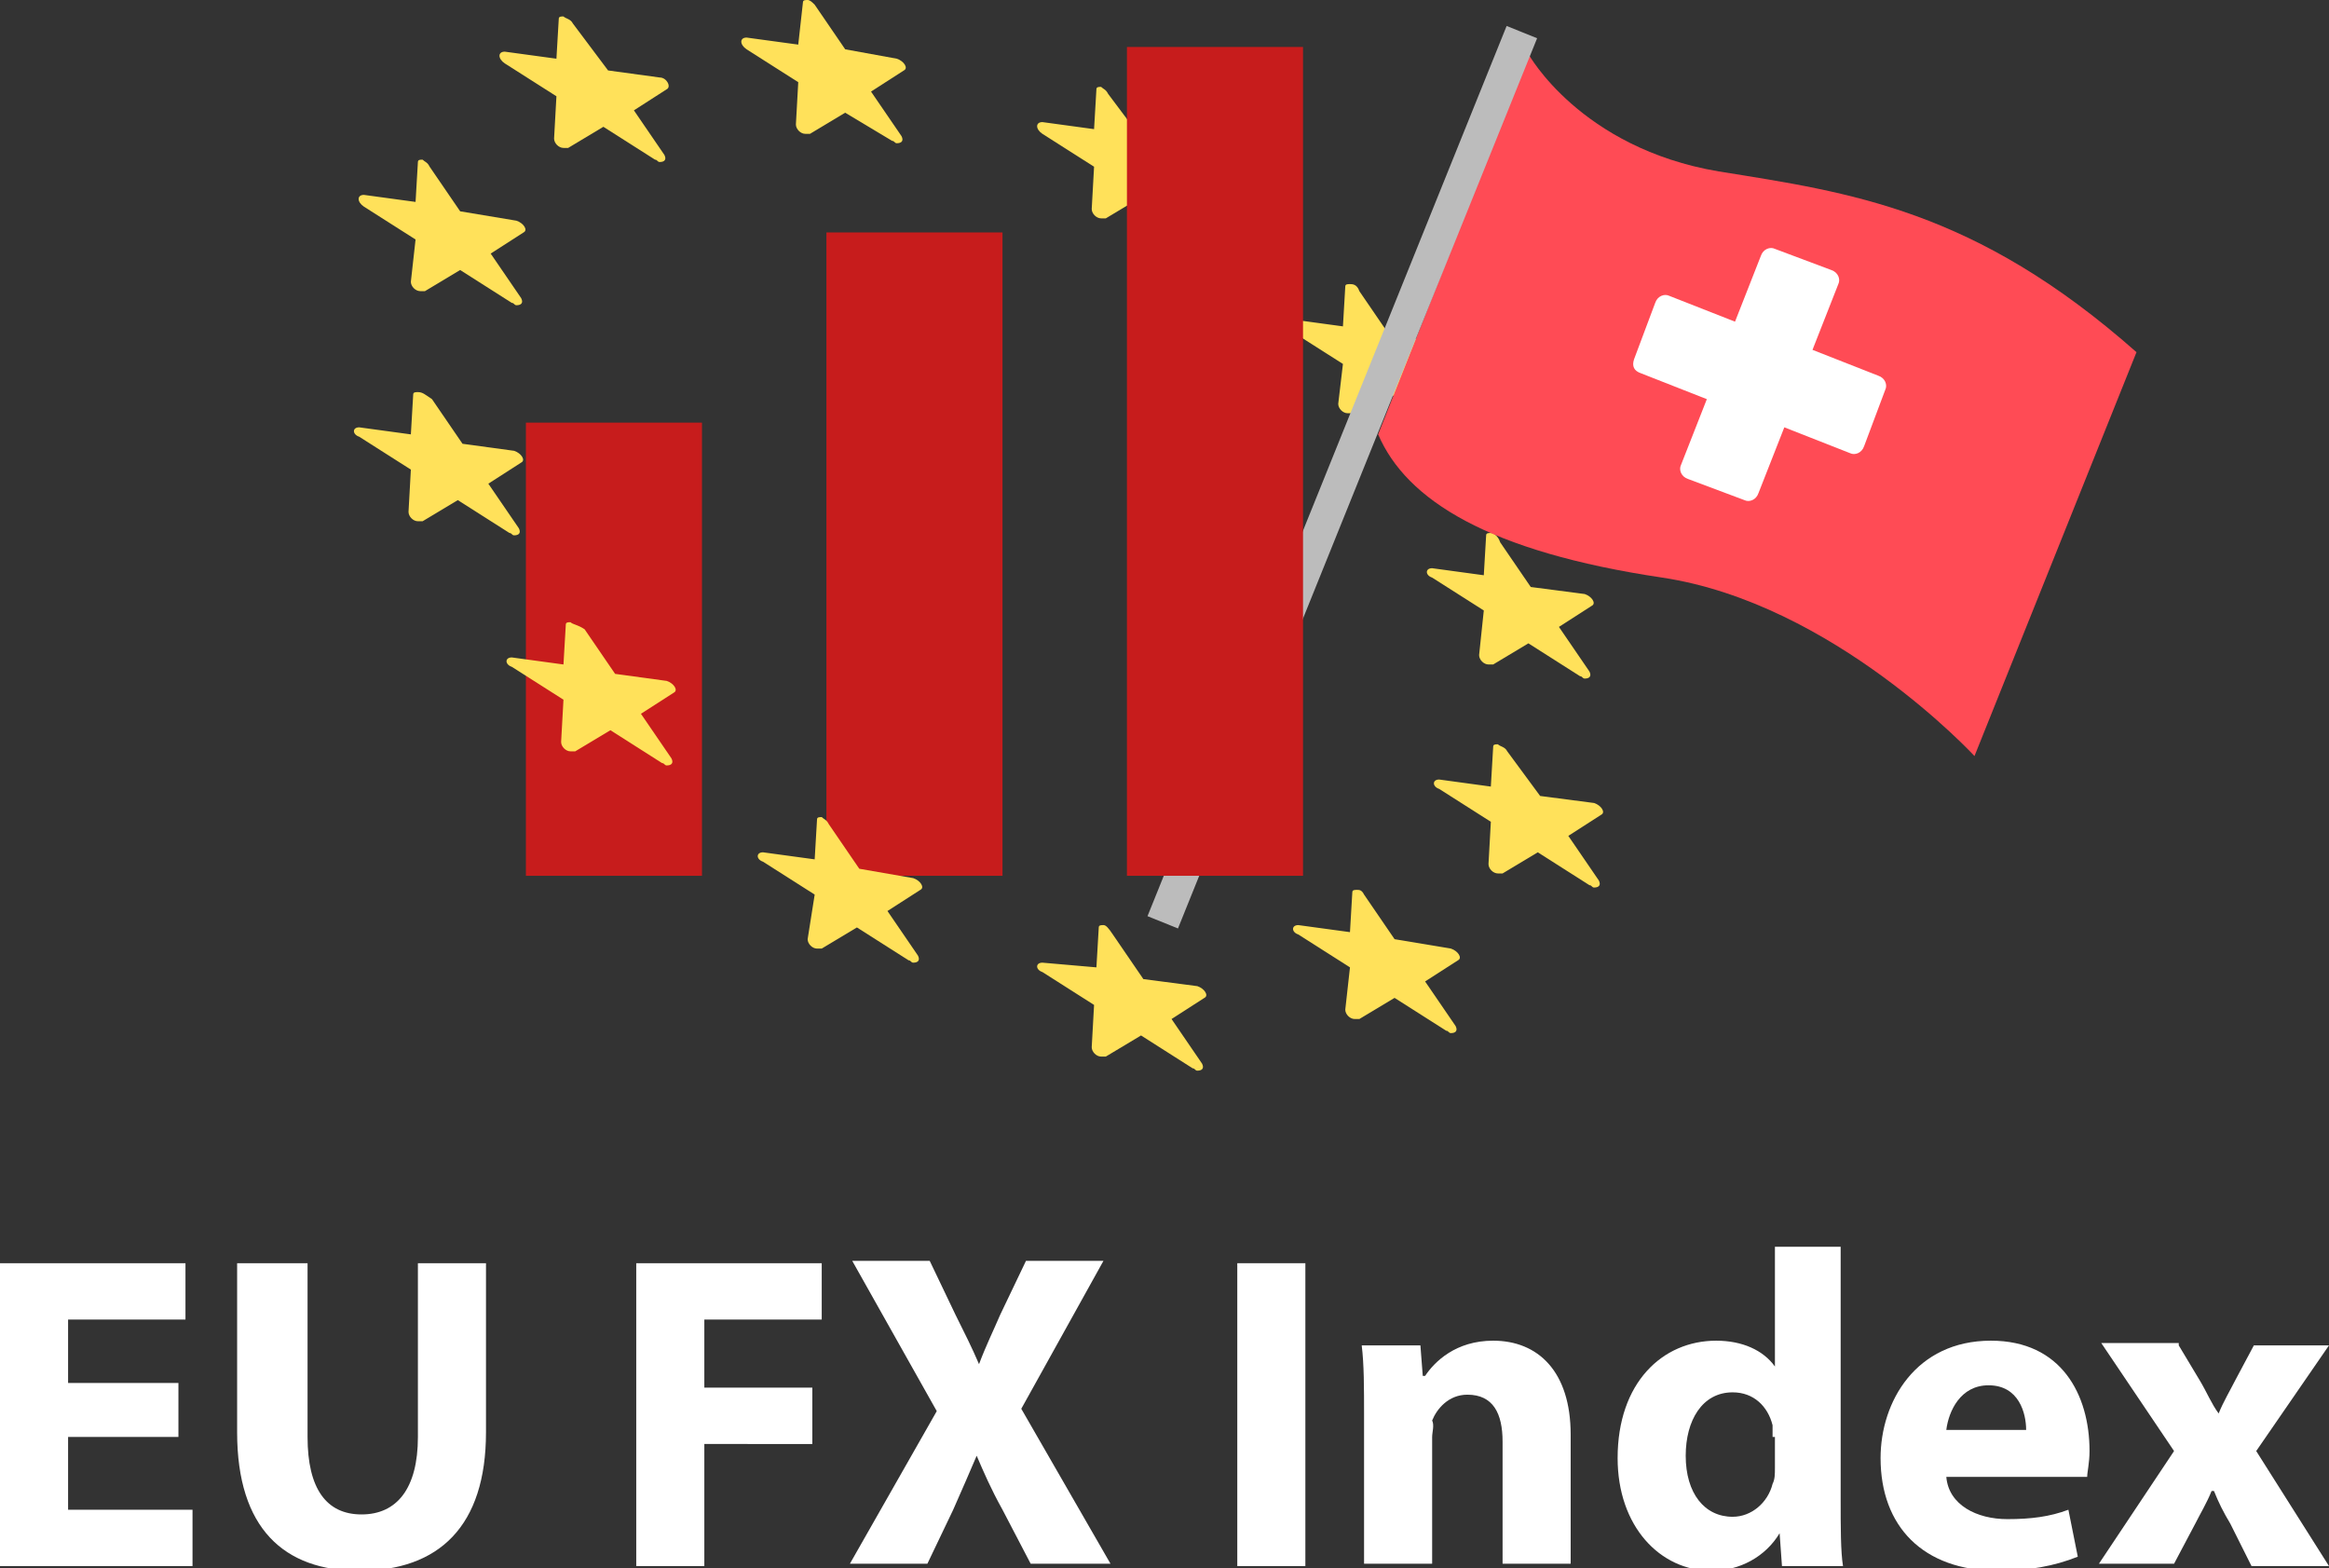 <?xml version="1.0" encoding="utf-8"?>
<!-- Generator: Adobe Illustrator 23.1.0, SVG Export Plug-In . SVG Version: 6.00 Build 0)  -->
<svg version="1.1" id="Layer_1" xmlns="http://www.w3.org/2000/svg" xmlns:xlink="http://www.w3.org/1999/xlink" x="0px" y="0px"
	 viewBox="0 0 99.2 66.8" style="enable-background:new 0 0 99.2 66.8;" xml:space="preserve">
<rect x="0" y="0" width="99.2" height="66.8" fill="#333333" stroke="none"/>
<style type="text/css">
	.st0{fill:#FFE15A;}
	.st1{fill:#C71C1C;}
	.st2{fill:#FF4B55;}
	.st3{fill:#BCBCBC;}
	.st4{fill:#FFFFFF;}
</style>
<g>
	<g>
		<path class="st0" d="M34.4,0c-0.1,0-0.2,0-0.2,0.1L34,1.9l-2.2-0.3c-0.3,0-0.3,0.3,0,0.5l2.2,1.4l-0.1,1.8c0,0.2,0.2,0.4,0.4,0.4
			c0.1,0,0.1,0,0.2,0l1.5-0.9L38,6c0.1,0,0.1,0.1,0.2,0.1c0.2,0,0.3-0.1,0.2-0.3l-1.3-1.9l1.4-0.9c0.2-0.1,0-0.4-0.3-0.5L36,2.1
			l-1.3-1.9C34.6,0.1,34.5,0,34.4,0"/>
		<path class="st0" d="M47,39.4c-0.1,0-0.2,0-0.2,0.1l-0.1,1.7L44.4,41c-0.3,0-0.3,0.3,0,0.4l2.2,1.4l-0.1,1.8
			c0,0.2,0.2,0.4,0.4,0.4c0.1,0,0.1,0,0.2,0l1.5-0.9l2.2,1.4c0.1,0,0.1,0.1,0.2,0.1c0.2,0,0.3-0.1,0.2-0.3l-1.3-1.9l1.4-0.9
			c0.2-0.1,0-0.4-0.3-0.5l-2.3-0.3l-1.3-1.9C47.2,39.5,47.1,39.4,47,39.4"/>
		<path class="st0" d="M63.5,22.7c-0.1,0-0.2,0-0.2,0.1l-0.1,1.7l-2.2-0.3c-0.3,0-0.3,0.3,0,0.4l2.2,1.4L63,27.9
			c0,0.2,0.2,0.4,0.4,0.4c0.1,0,0.1,0,0.2,0l1.5-0.9l2.2,1.4c0.1,0,0.1,0.1,0.2,0.1c0.2,0,0.3-0.1,0.2-0.3l-1.3-1.9l1.4-0.9
			c0.2-0.1,0-0.4-0.3-0.5l-2.3-0.3l-1.3-1.9C63.8,22.8,63.6,22.7,63.5,22.7"/>
		<path class="st0" d="M18,6.8c-0.1,0-0.2,0-0.2,0.1l-0.1,1.7l-2.2-0.3c-0.3,0-0.3,0.3,0,0.5l2.2,1.4L17.5,12c0,0.2,0.2,0.4,0.4,0.4
			c0.1,0,0.1,0,0.2,0l1.5-0.9l2.2,1.4c0.1,0,0.1,0.1,0.2,0.1c0.2,0,0.3-0.1,0.2-0.3l-1.3-1.9l1.4-0.9c0.2-0.1,0-0.4-0.3-0.5L19.6,9
			l-1.3-1.9C18.2,6.9,18.1,6.9,18,6.8"/>
		<path class="st0" d="M63.8,31.7c-0.1,0-0.2,0-0.2,0.1l-0.1,1.7l-2.2-0.3c-0.3,0-0.3,0.3,0,0.4l2.2,1.4l-0.1,1.8
			c0,0.2,0.2,0.4,0.4,0.4c0.1,0,0.1,0,0.2,0l1.5-0.9l2.2,1.4c0.1,0,0.1,0.1,0.2,0.1c0.2,0,0.3-0.1,0.2-0.3l-1.3-1.9l1.4-0.9
			c0.2-0.1,0-0.4-0.3-0.5l-2.3-0.3L64.2,32C64.1,31.8,63.9,31.8,63.8,31.7"/>
		<path class="st0" d="M46.9,3.7c-0.1,0-0.2,0-0.2,0.1l-0.1,1.7l-2.2-0.3c-0.3,0-0.3,0.3,0,0.5l2.2,1.4l-0.1,1.8
			c0,0.2,0.2,0.4,0.4,0.4c0.1,0,0.1,0,0.2,0l1.5-0.9l2.2,1.4c0.1,0,0.1,0.1,0.2,0.1c0.2,0,0.3-0.1,0.2-0.3l-1.3-1.9l1.4-0.9
			c0.2-0.1,0-0.5-0.3-0.5l-2.3-0.3L47.2,4C47.1,3.8,47,3.8,46.9,3.7"/>
		<path class="st0" d="M57.5,12.1c-0.1,0-0.2,0-0.2,0.1l-0.1,1.7l-2.2-0.3c-0.3,0-0.3,0.3,0,0.5l2.2,1.4L57,17.2
			c0,0.2,0.2,0.4,0.4,0.4c0.1,0,0.1,0,0.2,0l1.5-0.9l2.2,1.4c0.1,0,0.1,0.1,0.2,0.1c0.2,0,0.3-0.1,0.2-0.3l-1.3-1.9l1.4-0.9
			c0.2-0.1,0-0.4-0.3-0.5l-2.3-0.3l-1.3-1.9C57.8,12.1,57.6,12.1,57.5,12.1"/>
		<path class="st0" d="M24,0.7c-0.1,0-0.2,0-0.2,0.1l-0.1,1.7l-2.2-0.3c-0.3,0-0.3,0.3,0,0.5l2.2,1.4l-0.1,1.8
			c0,0.2,0.2,0.4,0.4,0.4c0.1,0,0.1,0,0.2,0l1.5-0.9l2.2,1.4c0.1,0,0.1,0.1,0.2,0.1c0.2,0,0.3-0.1,0.2-0.3l-1.3-1.9l1.4-0.9
			c0.2-0.1,0-0.5-0.3-0.5l-2.2-0.3L24.4,1C24.3,0.8,24.1,0.8,24,0.7"/>
		<path class="st0" d="M57.8,37.9c-0.1,0-0.2,0-0.2,0.1l-0.1,1.7l-2.2-0.3c-0.3,0-0.3,0.3,0,0.4l2.2,1.4L57.3,43
			c0,0.2,0.2,0.4,0.4,0.4c0.1,0,0.1,0,0.2,0l1.5-0.9l2.2,1.4c0.1,0,0.1,0.1,0.2,0.1c0.2,0,0.3-0.1,0.2-0.3l-1.3-1.9l1.4-0.9
			c0.2-0.1,0-0.4-0.3-0.5L59.4,40l-1.3-1.9C58,37.9,57.9,37.9,57.8,37.9"/>
		<rect x="35.2" y="9.9" class="st1" width="7.5" height="27.4"/>
		<path class="st0" d="M35,34.8c-0.1,0-0.2,0-0.2,0.1l-0.1,1.7l-2.2-0.3c-0.3,0-0.3,0.3,0,0.4l2.2,1.4L34.4,40
			c0,0.2,0.2,0.4,0.4,0.4c0.1,0,0.1,0,0.2,0l1.5-0.9l2.2,1.4c0.1,0,0.1,0.1,0.2,0.1c0.2,0,0.3-0.1,0.2-0.3l-1.3-1.9l1.4-0.9
			c0.2-0.1,0-0.4-0.3-0.5L36.6,37l-1.3-1.9C35.2,34.9,35.1,34.9,35,34.8"/>
		<rect x="22.4" y="18" class="st1" width="7.5" height="19.3"/>
		<path class="st0" d="M24.3,26.5c-0.1,0-0.2,0-0.2,0.1l-0.1,1.7l-2.2-0.3c-0.3,0-0.3,0.3,0,0.4l2.2,1.4l-0.1,1.8
			c0,0.2,0.2,0.4,0.4,0.4c0.1,0,0.1,0,0.2,0l1.5-0.9l2.2,1.4c0.1,0,0.1,0.1,0.2,0.1c0.2,0,0.3-0.1,0.2-0.3l-1.3-1.9l1.4-0.9
			c0.2-0.1,0-0.4-0.3-0.5l-2.2-0.3l-1.3-1.9C24.6,26.6,24.4,26.6,24.3,26.5"/>
		<path class="st0" d="M17.8,16.7c-0.1,0-0.2,0-0.2,0.1l-0.1,1.7l-2.2-0.3c-0.3,0-0.3,0.3,0,0.4l2.2,1.4l-0.1,1.8
			c0,0.2,0.2,0.4,0.4,0.4c0.1,0,0.1,0,0.2,0l1.5-0.9l2.2,1.4c0.1,0,0.1,0.1,0.2,0.1c0.2,0,0.3-0.1,0.2-0.3l-1.3-1.9l1.4-0.9
			c0.2-0.1,0-0.4-0.3-0.5l-2.2-0.3l-1.3-1.9C18.1,16.8,18,16.7,17.8,16.7"/>
		<path class="st2" d="M65.1,2.3c0,0,2.2,4,8.1,5C78.8,8.2,84.1,8.9,91,15l-6.9,17.2c0,0-6-6.5-13.3-7.6c-7.4-1.1-10.9-3.3-12.1-6.1
			"/>
		<rect x="36.7" y="19.6" transform="matrix(0.374 -0.927 0.927 0.374 16.981 65.71)" class="st3" width="40.9" height="1.4"/>
		<path class="st4" d="M69.9,15.9l2.8,1.1l-1.1,2.8c-0.1,0.2,0,0.5,0.3,0.6l2.4,0.9c0.2,0.1,0.5,0,0.6-0.3l1.1-2.8l2.8,1.1
			c0.2,0.1,0.5,0,0.6-0.3l0.9-2.4c0.1-0.2,0-0.5-0.3-0.6l-2.8-1.1l1.1-2.8c0.1-0.2,0-0.5-0.3-0.6l-2.4-0.9c-0.2-0.1-0.5,0-0.6,0.3
			l-1.1,2.8l-2.8-1.1c-0.2-0.1-0.5,0-0.6,0.3l-0.9,2.4C69.5,15.6,69.6,15.8,69.9,15.9z"/>
		<rect x="48" y="2" class="st1" width="7.5" height="35.3"/>
	</g>
	<g>
		<path class="st4" d="M7.7,61.2H2.9v3.1h5.3v2.4H0V53.8h7.9v2.4h-5v2.7h4.7V61.2z"/>
		<path class="st4" d="M13.1,53.8v7.4c0,2.2,0.8,3.3,2.3,3.3c1.5,0,2.4-1.1,2.4-3.3v-7.4h2.9V61c0,4-2,5.9-5.4,5.9
			c-3.2,0-5.2-1.8-5.2-5.9v-7.2H13.1z"/>
		<path class="st4" d="M27.1,53.8H35v2.4H30v2.9h4.6v2.4H30v5.2h-2.9V53.8z"/>
		<path class="st4" d="M43.9,66.6l-1.2-2.3c-0.5-0.9-0.8-1.6-1.1-2.3h0c-0.3,0.7-0.6,1.4-1,2.3l-1.1,2.3h-3.3l3.7-6.5l-3.6-6.4h3.3
			l1.1,2.3c0.4,0.8,0.7,1.4,1,2.1h0c0.3-0.8,0.6-1.4,0.9-2.1l1.1-2.3h3.3L43.5,60l3.8,6.6H43.9z"/>
		<path class="st4" d="M55.6,53.8v12.9h-2.9V53.8H55.6z"/>
		<path class="st4" d="M58.1,60.3c0-1.2,0-2.2-0.1-3h2.5l0.1,1.3h0.1c0.4-0.6,1.3-1.5,2.9-1.5c1.9,0,3.3,1.3,3.3,4v5.5h-2.9v-5.2
			c0-1.2-0.4-2-1.5-2c-0.8,0-1.3,0.6-1.5,1.1C61.1,60.7,61,61,61,61.2v5.4h-2.9V60.3z"/>
		<path class="st4" d="M78.4,53.1v10.8c0,1.1,0,2.2,0.1,2.8h-2.6l-0.1-1.4h0c-0.6,1-1.7,1.6-2.9,1.6c-2.2,0-4-1.9-4-4.8
			c0-3.2,1.9-5,4.2-5c1.1,0,2,0.4,2.5,1.1h0v-5.1H78.4z M75.5,61.2c0-0.2,0-0.4,0-0.5c-0.2-0.8-0.8-1.4-1.7-1.4c-1.3,0-2,1.2-2,2.7
			c0,1.6,0.8,2.6,2,2.6c0.8,0,1.5-0.6,1.7-1.4c0.1-0.2,0.1-0.4,0.1-0.7V61.2z"/>
		<path class="st4" d="M82.9,62.9c0.1,1.2,1.3,1.8,2.6,1.8c1,0,1.8-0.1,2.6-0.4l0.4,2c-1,0.4-2.1,0.6-3.4,0.6c-3.2,0-5-1.9-5-4.8
			c0-2.4,1.5-5,4.7-5c3,0,4.2,2.3,4.2,4.7c0,0.5-0.1,0.9-0.1,1.1H82.9z M86.3,60.9c0-0.7-0.3-1.9-1.6-1.9c-1.2,0-1.7,1.1-1.8,1.9
			H86.3z"/>
		<path class="st4" d="M92.8,57.3l0.9,1.5c0.3,0.5,0.5,1,0.8,1.4h0c0.2-0.5,0.5-1,0.7-1.4l0.8-1.5h3.2l-3.1,4.5l3.1,4.9h-3.3
			L95,64.9c-0.3-0.5-0.5-0.9-0.7-1.4h-0.1c-0.2,0.5-0.5,1-0.7,1.4l-0.9,1.7h-3.2l3.2-4.8l-3.1-4.6H92.8z"/>
	</g>
</g>
</svg>
